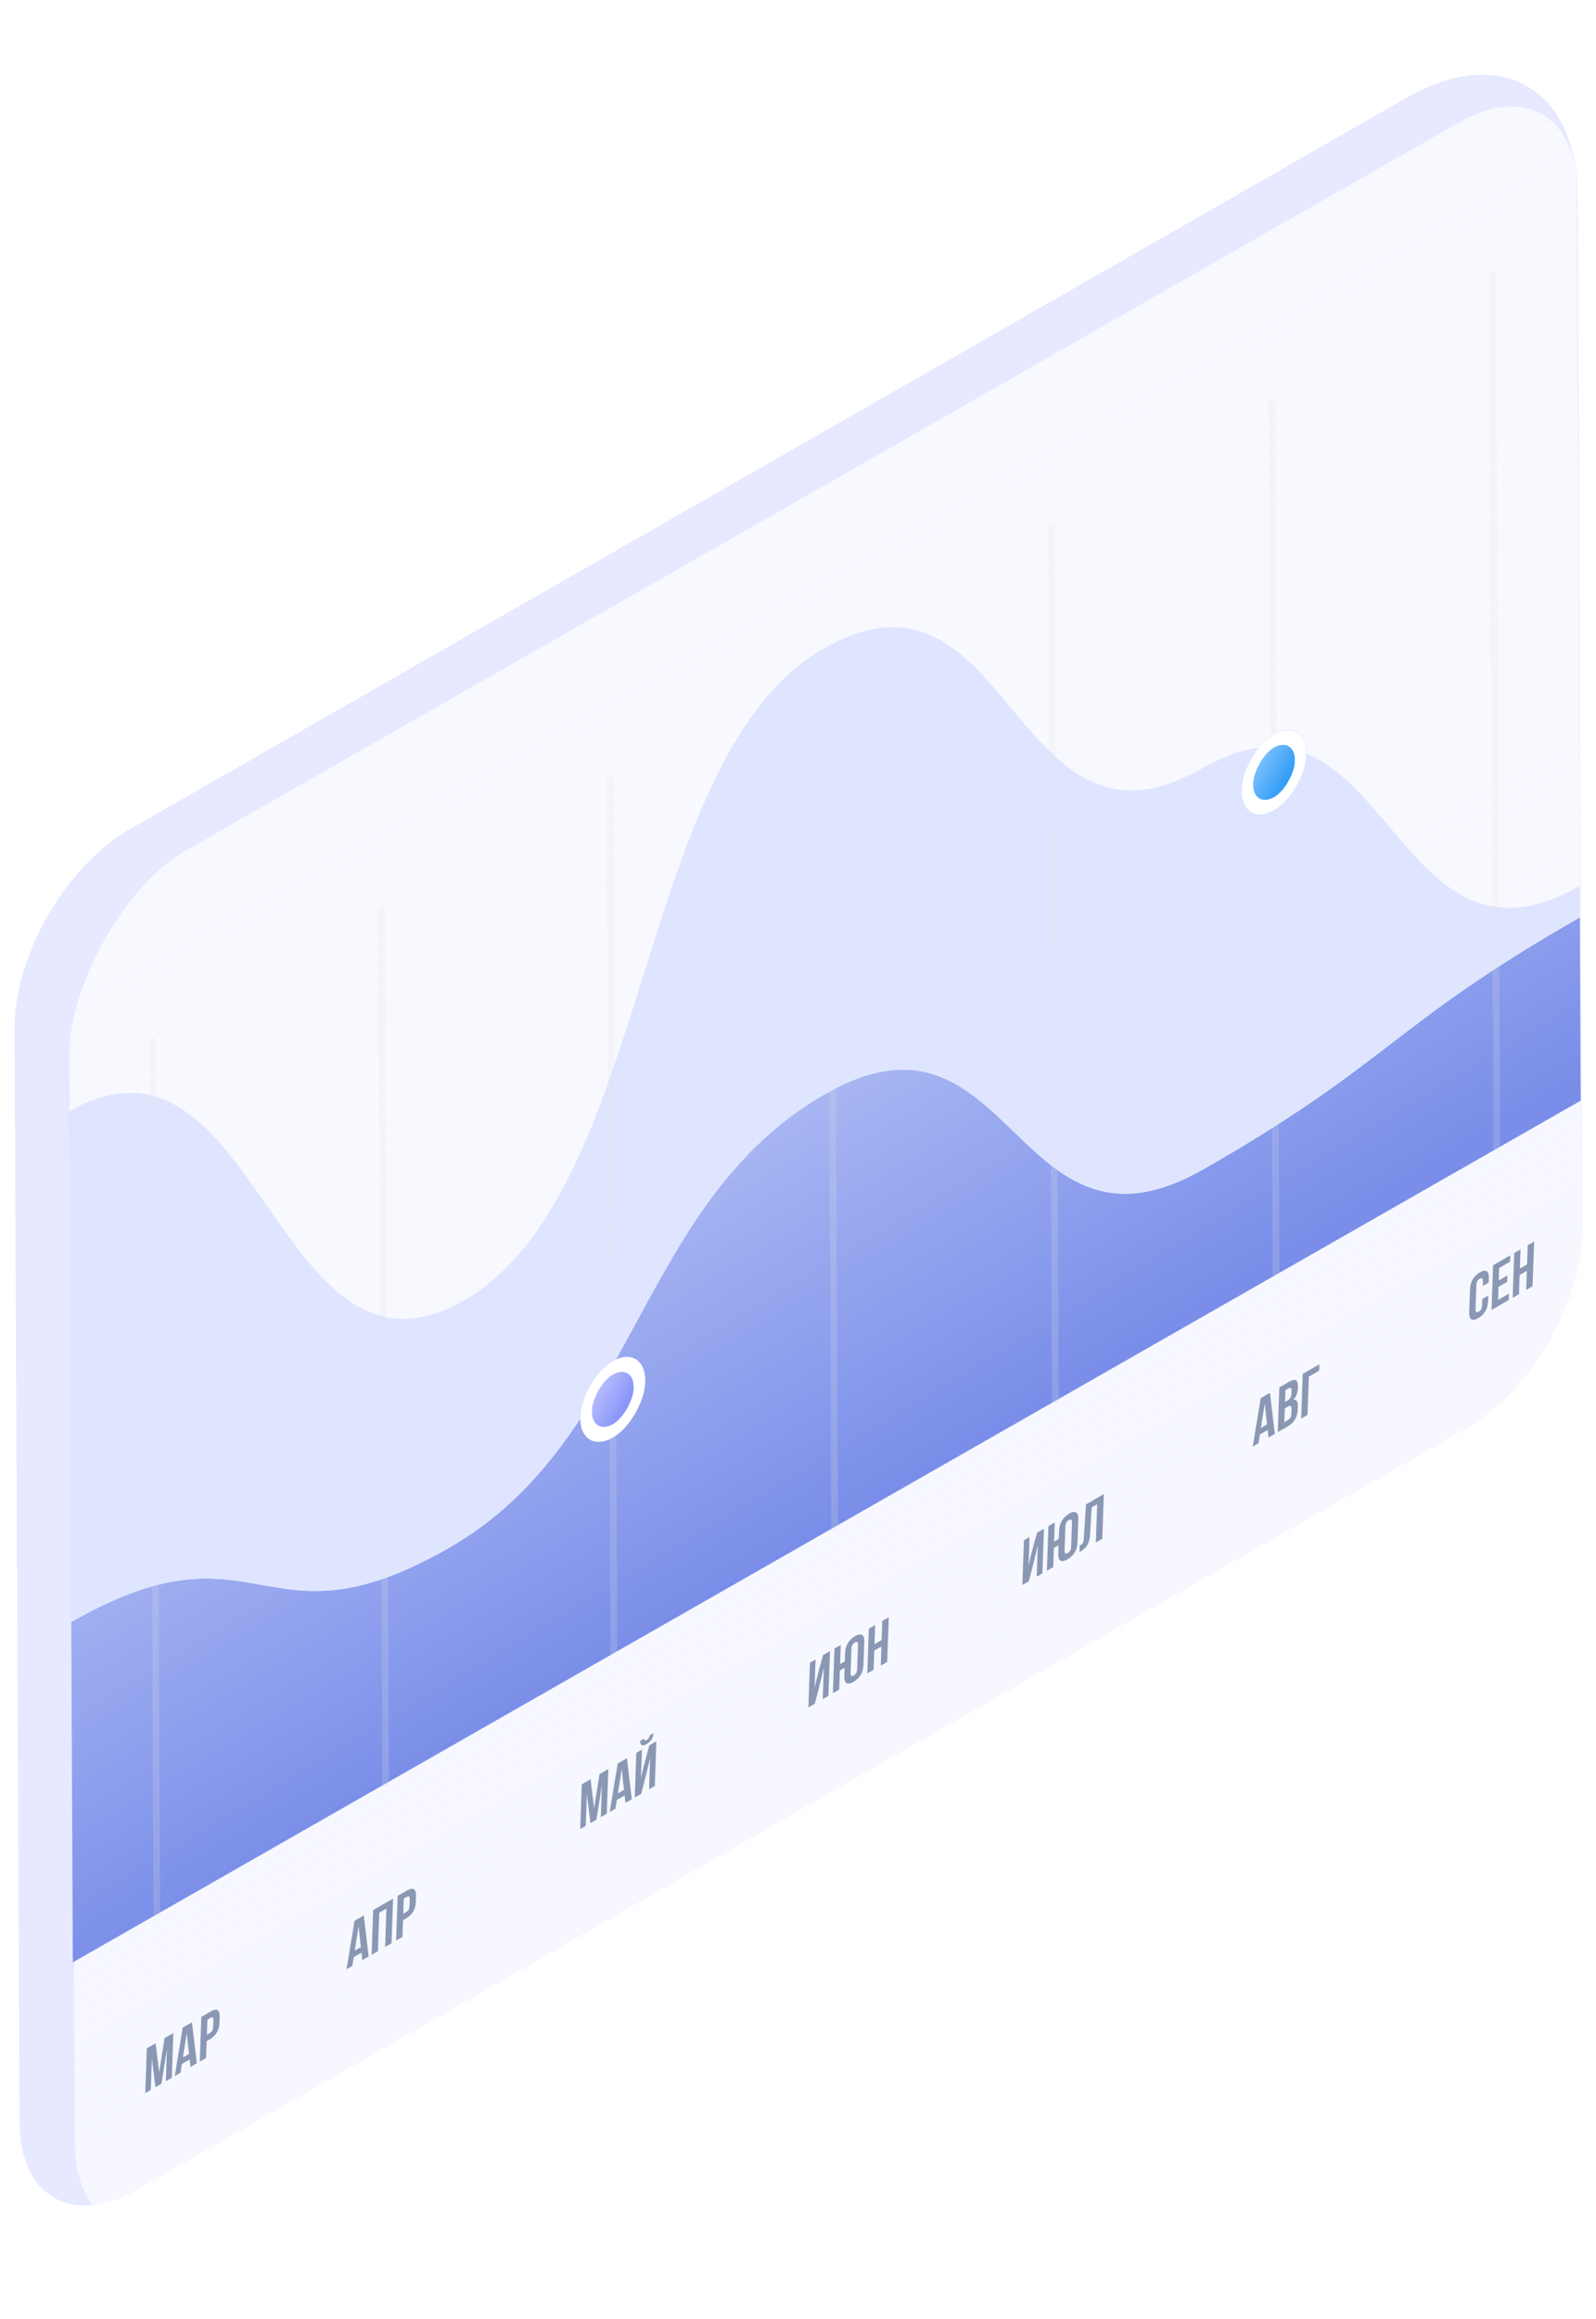 <svg width="104" height="151" viewBox="0 0 104 151" fill="none" xmlns="http://www.w3.org/2000/svg">
<path d="M102.797 12.769C102.765 5.733 97.781 2.862 91.671 6.36L8.476 53.983C4.294 56.377 0.925 62.216 0.947 67.032L1.277 138.208C1.3 143.031 4.716 145 8.905 142.602L95.581 92.986C99.762 90.593 103.132 84.753 103.109 79.937L102.797 12.769Z" fill="#E6E9FF"/>
<rect width="113.149" height="88.63" rx="8.727" transform="matrix(-0.868 0.496 0.005 1 102.699 3.62)" fill="url(#paint0_linear_1799_2273)"/>
<path d="M10.14 133.055L9.567 133.385L9.466 136.297L9.825 136.089L9.897 134.03L10.132 135.912L10.521 135.687L10.878 133.435L10.806 135.523L11.195 135.299L11.296 132.387L10.724 132.718L10.371 134.947L10.14 133.055ZM12.509 131.687L11.906 132.035L11.386 135.188L11.764 134.97L11.853 134.401L12.358 134.109L12.411 134.596L12.827 134.357L12.509 131.687ZM12.169 132.389L12.316 133.746L11.919 133.975L12.169 132.389ZM13.726 130.984L13.119 131.334L13.018 134.246L13.43 134.008L13.468 132.914L13.663 132.802C14.074 132.564 14.285 132.194 14.301 131.728L14.314 131.35C14.331 130.884 14.137 130.747 13.726 130.984ZM13.711 131.4C13.842 131.325 13.911 131.35 13.904 131.558L13.889 131.995C13.881 132.203 13.808 132.31 13.677 132.386L13.482 132.498L13.517 131.513L13.711 131.4Z" fill="#8A98B4"/>
<path d="M23.706 124.732L23.103 125.079L22.583 128.233L22.961 128.015L23.05 127.445L23.556 127.154L23.608 127.641L24.024 127.401L23.706 124.732ZM23.366 125.433L23.513 126.791L23.117 127.02L23.366 125.433ZM24.714 124.557L25.181 124.287L25.095 126.783L25.514 126.541L25.615 123.629L24.317 124.379L24.215 127.29L24.627 127.053L24.714 124.557ZM26.52 123.107L25.913 123.457L25.812 126.368L26.224 126.131L26.262 125.037L26.457 124.924C26.868 124.687 27.079 124.316 27.095 123.851L27.108 123.472C27.125 123.006 26.931 122.869 26.52 123.107ZM26.505 123.523C26.636 123.447 26.705 123.473 26.698 123.681L26.683 124.117C26.675 124.325 26.602 124.433 26.471 124.509L26.276 124.621L26.311 123.635L26.505 123.523Z" fill="#8A98B4"/>
<path d="M38.483 115.862L37.911 116.193L37.81 119.104L38.169 118.897L38.241 116.838L38.476 118.719L38.865 118.495L39.222 116.243L39.15 118.331L39.539 118.106L39.64 115.195L39.067 115.525L38.715 117.754L38.483 115.862ZM40.852 114.494L40.25 114.842L39.73 117.996L40.108 117.777L40.197 117.208L40.702 116.917L40.755 117.404L41.17 117.164L40.852 114.494ZM40.513 115.196L40.66 116.554L40.263 116.783L40.513 115.196ZM41.785 116.809L41.362 117.053L41.463 114.142L41.83 113.93L41.766 115.773L41.938 115.046L42.316 113.649L42.769 113.388L42.668 116.299L42.298 116.513L42.369 114.463L42.175 115.275L41.785 116.809ZM42.331 113.005C42.315 113.165 42.25 113.239 42.138 113.304C42.029 113.367 41.974 113.362 41.968 113.214L41.714 113.361C41.712 113.64 41.84 113.741 42.128 113.574C42.42 113.406 42.572 113.143 42.582 112.86L42.331 113.005Z" fill="#8A98B4"/>
<path d="M53.49 109.406L53.684 108.594L53.612 110.644L53.983 110.43L54.084 107.519L53.631 107.78L53.253 109.177L53.081 109.903L53.145 108.061L52.778 108.273L52.677 111.184L53.1 110.94L53.49 109.406ZM55.017 109.149C55 109.614 55.212 109.753 55.616 109.52C56.02 109.286 56.25 108.893 56.266 108.427L56.319 106.913C56.335 106.447 56.124 106.308 55.719 106.542C55.315 106.775 55.085 107.169 55.069 107.635L55.05 108.184L54.743 108.361L54.786 107.113L54.375 107.351L54.274 110.262L54.685 110.024L54.729 108.777L55.036 108.6L55.017 109.149ZM55.482 107.368C55.489 107.16 55.574 107.033 55.705 106.958C55.836 106.882 55.916 106.914 55.908 107.122L55.854 108.694C55.847 108.902 55.761 109.028 55.63 109.104C55.499 109.179 55.42 109.148 55.427 108.94L55.482 107.368ZM56.969 107.483L57.437 107.213L57.393 108.461L57.812 108.219L57.913 105.308L57.494 105.55L57.451 106.797L56.983 107.067L57.027 105.82L56.615 106.057L56.514 108.969L56.926 108.731L56.969 107.483Z" fill="#8A98B4"/>
<path d="M67.435 101.431L67.628 100.619L67.557 102.669L67.927 102.455L68.028 99.544L67.576 99.805L67.197 101.202L67.025 101.929L67.089 100.086L66.722 100.298L66.621 103.209L67.044 102.965L67.435 101.431ZM68.961 101.174C68.945 101.64 69.156 101.778 69.561 101.545C69.965 101.312 70.195 100.918 70.211 100.452L70.263 98.938C70.28 98.472 70.068 98.334 69.664 98.567C69.26 98.8 69.03 99.194 69.014 99.66L68.995 100.209L68.688 100.386L68.731 99.138L68.319 99.376L68.218 102.287L68.63 102.05L68.673 100.802L68.98 100.625L68.961 101.174ZM69.426 99.393C69.433 99.185 69.519 99.059 69.65 98.983C69.78 98.907 69.86 98.939 69.853 99.147L69.798 100.719C69.791 100.927 69.706 101.054 69.575 101.129C69.444 101.205 69.364 101.173 69.372 100.965L69.426 99.393ZM70.342 101.065L70.406 101.028C70.817 100.791 70.997 100.483 71.03 99.942L71.136 98.157L71.496 97.95L71.409 100.445L71.828 100.203L71.929 97.292L70.765 97.964L70.621 100.203C70.605 100.478 70.544 100.541 70.357 100.649L70.342 101.065Z" fill="#8A98B4"/>
<path d="M82.754 90.698L82.152 91.046L81.632 94.199L82.01 93.981L82.099 93.412L82.604 93.12L82.657 93.607L83.072 93.367L82.754 90.698ZM82.415 91.399L82.562 92.757L82.165 92.986L82.415 91.399ZM83.986 89.986L83.365 90.345L83.264 93.257L83.911 92.883C84.323 92.645 84.545 92.281 84.56 91.832L84.569 91.594C84.579 91.287 84.501 91.116 84.283 91.148C84.47 90.946 84.559 90.707 84.569 90.408L84.573 90.304C84.589 89.855 84.413 89.74 83.986 89.986ZM83.904 91.603C84.092 91.495 84.167 91.533 84.158 91.803L84.149 92.057C84.142 92.273 84.064 92.387 83.926 92.467L83.69 92.603L83.721 91.709L83.904 91.603ZM83.961 90.409C84.107 90.325 84.167 90.379 84.16 90.587L84.154 90.749C84.146 90.982 84.05 91.111 83.897 91.2L83.736 91.293L83.762 90.523L83.961 90.409ZM85.2 92.139L85.286 89.644L85.96 89.255L85.974 88.839L84.889 89.465L84.788 92.377L85.2 92.139Z" fill="#8A98B4"/>
<path d="M96.591 84.587L96.576 85.003C96.569 85.211 96.484 85.334 96.353 85.409C96.222 85.485 96.142 85.457 96.149 85.25L96.204 83.677C96.211 83.469 96.296 83.343 96.427 83.267C96.558 83.192 96.638 83.223 96.631 83.431L96.62 83.743L97.009 83.518L97.019 83.236C97.035 82.77 96.835 82.624 96.43 82.858C96.026 83.091 95.808 83.478 95.791 83.944L95.739 85.458C95.723 85.924 95.923 86.069 96.327 85.836C96.731 85.603 96.95 85.215 96.966 84.749L96.98 84.363L96.591 84.587ZM97.69 82.571L98.401 82.16L98.415 81.745L97.293 82.393L97.192 85.304L98.314 84.656L98.329 84.24L97.618 84.65L97.647 83.798L98.212 83.472L98.227 83.056L97.662 83.382L97.69 82.571ZM99.024 83.023L99.492 82.753L99.449 84.001L99.868 83.759L99.969 80.847L99.55 81.09L99.507 82.337L99.039 82.607L99.082 81.36L98.671 81.597L98.569 84.509L98.981 84.271L99.024 83.023Z" fill="#8A98B4"/>
<path d="M78.422 76.138C90.636 69.163 90.625 66.776 102.948 59.739L103.003 71.673L78.466 85.685L53.929 99.697L29.283 113.772L4.746 127.784L4.644 105.619C16.966 98.582 17.009 107.789 29.223 100.814C41.546 93.777 41.474 78.261 53.797 71.224C66.011 64.249 66.099 83.175 78.422 76.138Z" fill="url(#paint1_linear_1799_2273)"/>
<path d="M78.303 50.052C90.517 43.077 90.617 64.73 102.94 57.693L102.95 59.739C90.627 66.776 90.638 69.163 78.424 76.138C66.101 83.175 66.013 64.25 53.799 71.225C41.476 78.262 41.548 93.777 29.225 100.814C17.011 107.789 16.968 98.582 4.645 105.619L4.491 72.372C16.814 65.335 17.997 91.67 30.211 84.695C42.534 77.658 41.341 49.277 53.664 42.24C65.878 35.265 65.98 57.089 78.303 50.052Z" fill="#DFE5FF"/>
<path d="M40.002 107.544L39.739 50.817" stroke="#E4E4E4" stroke-opacity="0.2" stroke-width="0.436" stroke-linecap="square"/>
<path d="M25.127 116.038L24.864 59.312" stroke="#E4E4E4" stroke-opacity="0.2" stroke-width="0.436" stroke-linecap="square"/>
<path d="M10.221 124.552L9.958 67.825" stroke="#E4E4E4" stroke-opacity="0.2" stroke-width="0.436" stroke-linecap="square"/>
<path d="M54.385 99.329L54.122 42.603" stroke="#E4E4E4" stroke-opacity="0.2" stroke-width="0.436" stroke-linecap="square"/>
<path d="M68.768 91.115L68.505 34.389" stroke="#E4E4E4" stroke-opacity="0.2" stroke-width="0.436" stroke-linecap="square"/>
<path d="M83.151 82.901L82.887 26.175" stroke="#E4E4E4" stroke-opacity="0.2" stroke-width="0.436" stroke-linecap="square"/>
<path d="M97.537 74.686L97.274 17.96" stroke="#E4E4E4" stroke-opacity="0.2" stroke-width="0.436" stroke-linecap="square"/>
<g filter="url(#filter0_dd_1799_2273)">
<rect width="4.874" height="4.967" rx="2.437" transform="matrix(-0.868 0.496 0.005 1 85.121 44.856)" fill="url(#paint2_linear_1799_2273)"/>
<rect x="-0.377" y="0.653" width="4.001" height="4.094" rx="2.001" transform="matrix(-0.868 0.496 0.005 1 84.414 45.043)" stroke="white" stroke-width="0.873"/>
</g>
<g filter="url(#filter1_dd_1799_2273)">
<rect width="4.874" height="4.967" rx="2.437" transform="matrix(-0.868 0.496 0.005 1 42.035 85.686)" fill="url(#paint3_linear_1799_2273)"/>
<rect x="-0.377" y="0.653" width="4.001" height="4.094" rx="2.001" transform="matrix(-0.868 0.496 0.005 1 41.328 85.873)" stroke="white" stroke-width="0.873"/>
</g>
<defs>
<filter id="filter0_dd_1799_2273" x="79.153" y="44.909" width="7.725" height="9.025" filterUnits="userSpaceOnUse" color-interpolation-filters="sRGB">
<feFlood flood-opacity="0" result="BackgroundImageFix"/>
<feColorMatrix in="SourceAlpha" type="matrix" values="0 0 0 0 0 0 0 0 0 0 0 0 0 0 0 0 0 0 127 0" result="hardAlpha"/>
<feOffset dy="0.873"/>
<feGaussianBlur stdDeviation="0.873"/>
<feColorMatrix type="matrix" values="0 0 0 0 0.196 0 0 0 0 0.196 0 0 0 0 0.279 0 0 0 0.06 0"/>
<feBlend mode="multiply" in2="BackgroundImageFix" result="effect1_dropShadow_1799_2273"/>
<feColorMatrix in="SourceAlpha" type="matrix" values="0 0 0 0 0 0 0 0 0 0 0 0 0 0 0 0 0 0 127 0" result="hardAlpha"/>
<feOffset dy="0.873"/>
<feGaussianBlur stdDeviation="0.436"/>
<feColorMatrix type="matrix" values="0 0 0 0 0.196 0 0 0 0 0.196 0 0 0 0 0.279 0 0 0 0.06 0"/>
<feBlend mode="multiply" in2="effect1_dropShadow_1799_2273" result="effect2_dropShadow_1799_2273"/>
<feBlend mode="normal" in="SourceGraphic" in2="effect2_dropShadow_1799_2273" result="shape"/>
</filter>
<filter id="filter1_dd_1799_2273" x="36.067" y="85.739" width="7.725" height="9.025" filterUnits="userSpaceOnUse" color-interpolation-filters="sRGB">
<feFlood flood-opacity="0" result="BackgroundImageFix"/>
<feColorMatrix in="SourceAlpha" type="matrix" values="0 0 0 0 0 0 0 0 0 0 0 0 0 0 0 0 0 0 127 0" result="hardAlpha"/>
<feOffset dy="0.873"/>
<feGaussianBlur stdDeviation="0.873"/>
<feColorMatrix type="matrix" values="0 0 0 0 0.196 0 0 0 0 0.196 0 0 0 0 0.279 0 0 0 0.06 0"/>
<feBlend mode="multiply" in2="BackgroundImageFix" result="effect1_dropShadow_1799_2273"/>
<feColorMatrix in="SourceAlpha" type="matrix" values="0 0 0 0 0 0 0 0 0 0 0 0 0 0 0 0 0 0 127 0" result="hardAlpha"/>
<feOffset dy="0.873"/>
<feGaussianBlur stdDeviation="0.436"/>
<feColorMatrix type="matrix" values="0 0 0 0 0.196 0 0 0 0 0.196 0 0 0 0 0.279 0 0 0 0.06 0"/>
<feBlend mode="multiply" in2="effect1_dropShadow_1799_2273" result="effect2_dropShadow_1799_2273"/>
<feBlend mode="normal" in="SourceGraphic" in2="effect2_dropShadow_1799_2273" result="shape"/>
</filter>
<linearGradient id="paint0_linear_1799_2273" x1="56.575" y1="0" x2="56.575" y2="88.63" gradientUnits="userSpaceOnUse">
<stop stop-color="#F8F9FF"/>
<stop offset="1" stop-color="white" stop-opacity="0.64"/>
</linearGradient>
<linearGradient id="paint1_linear_1799_2273" x1="64.543" y1="92.967" x2="52.147" y2="72.35" gradientUnits="userSpaceOnUse">
<stop stop-color="#7A8EE9"/>
<stop offset="1" stop-color="#A7B5F2"/>
</linearGradient>
<linearGradient id="paint2_linear_1799_2273" x1="2.437" y1="-2.484" x2="-2.529" y2="2.39" gradientUnits="userSpaceOnUse">
<stop stop-color="#A6D6FF"/>
<stop offset="1" stop-color="#0084F4"/>
</linearGradient>
<linearGradient id="paint3_linear_1799_2273" x1="2.357" y1="-2.24" x2="-2.447" y2="2.474" gradientUnits="userSpaceOnUse">
<stop stop-color="#CDD2FD"/>
<stop offset="1" stop-color="#6979F8"/>
</linearGradient>
</defs>
</svg>
